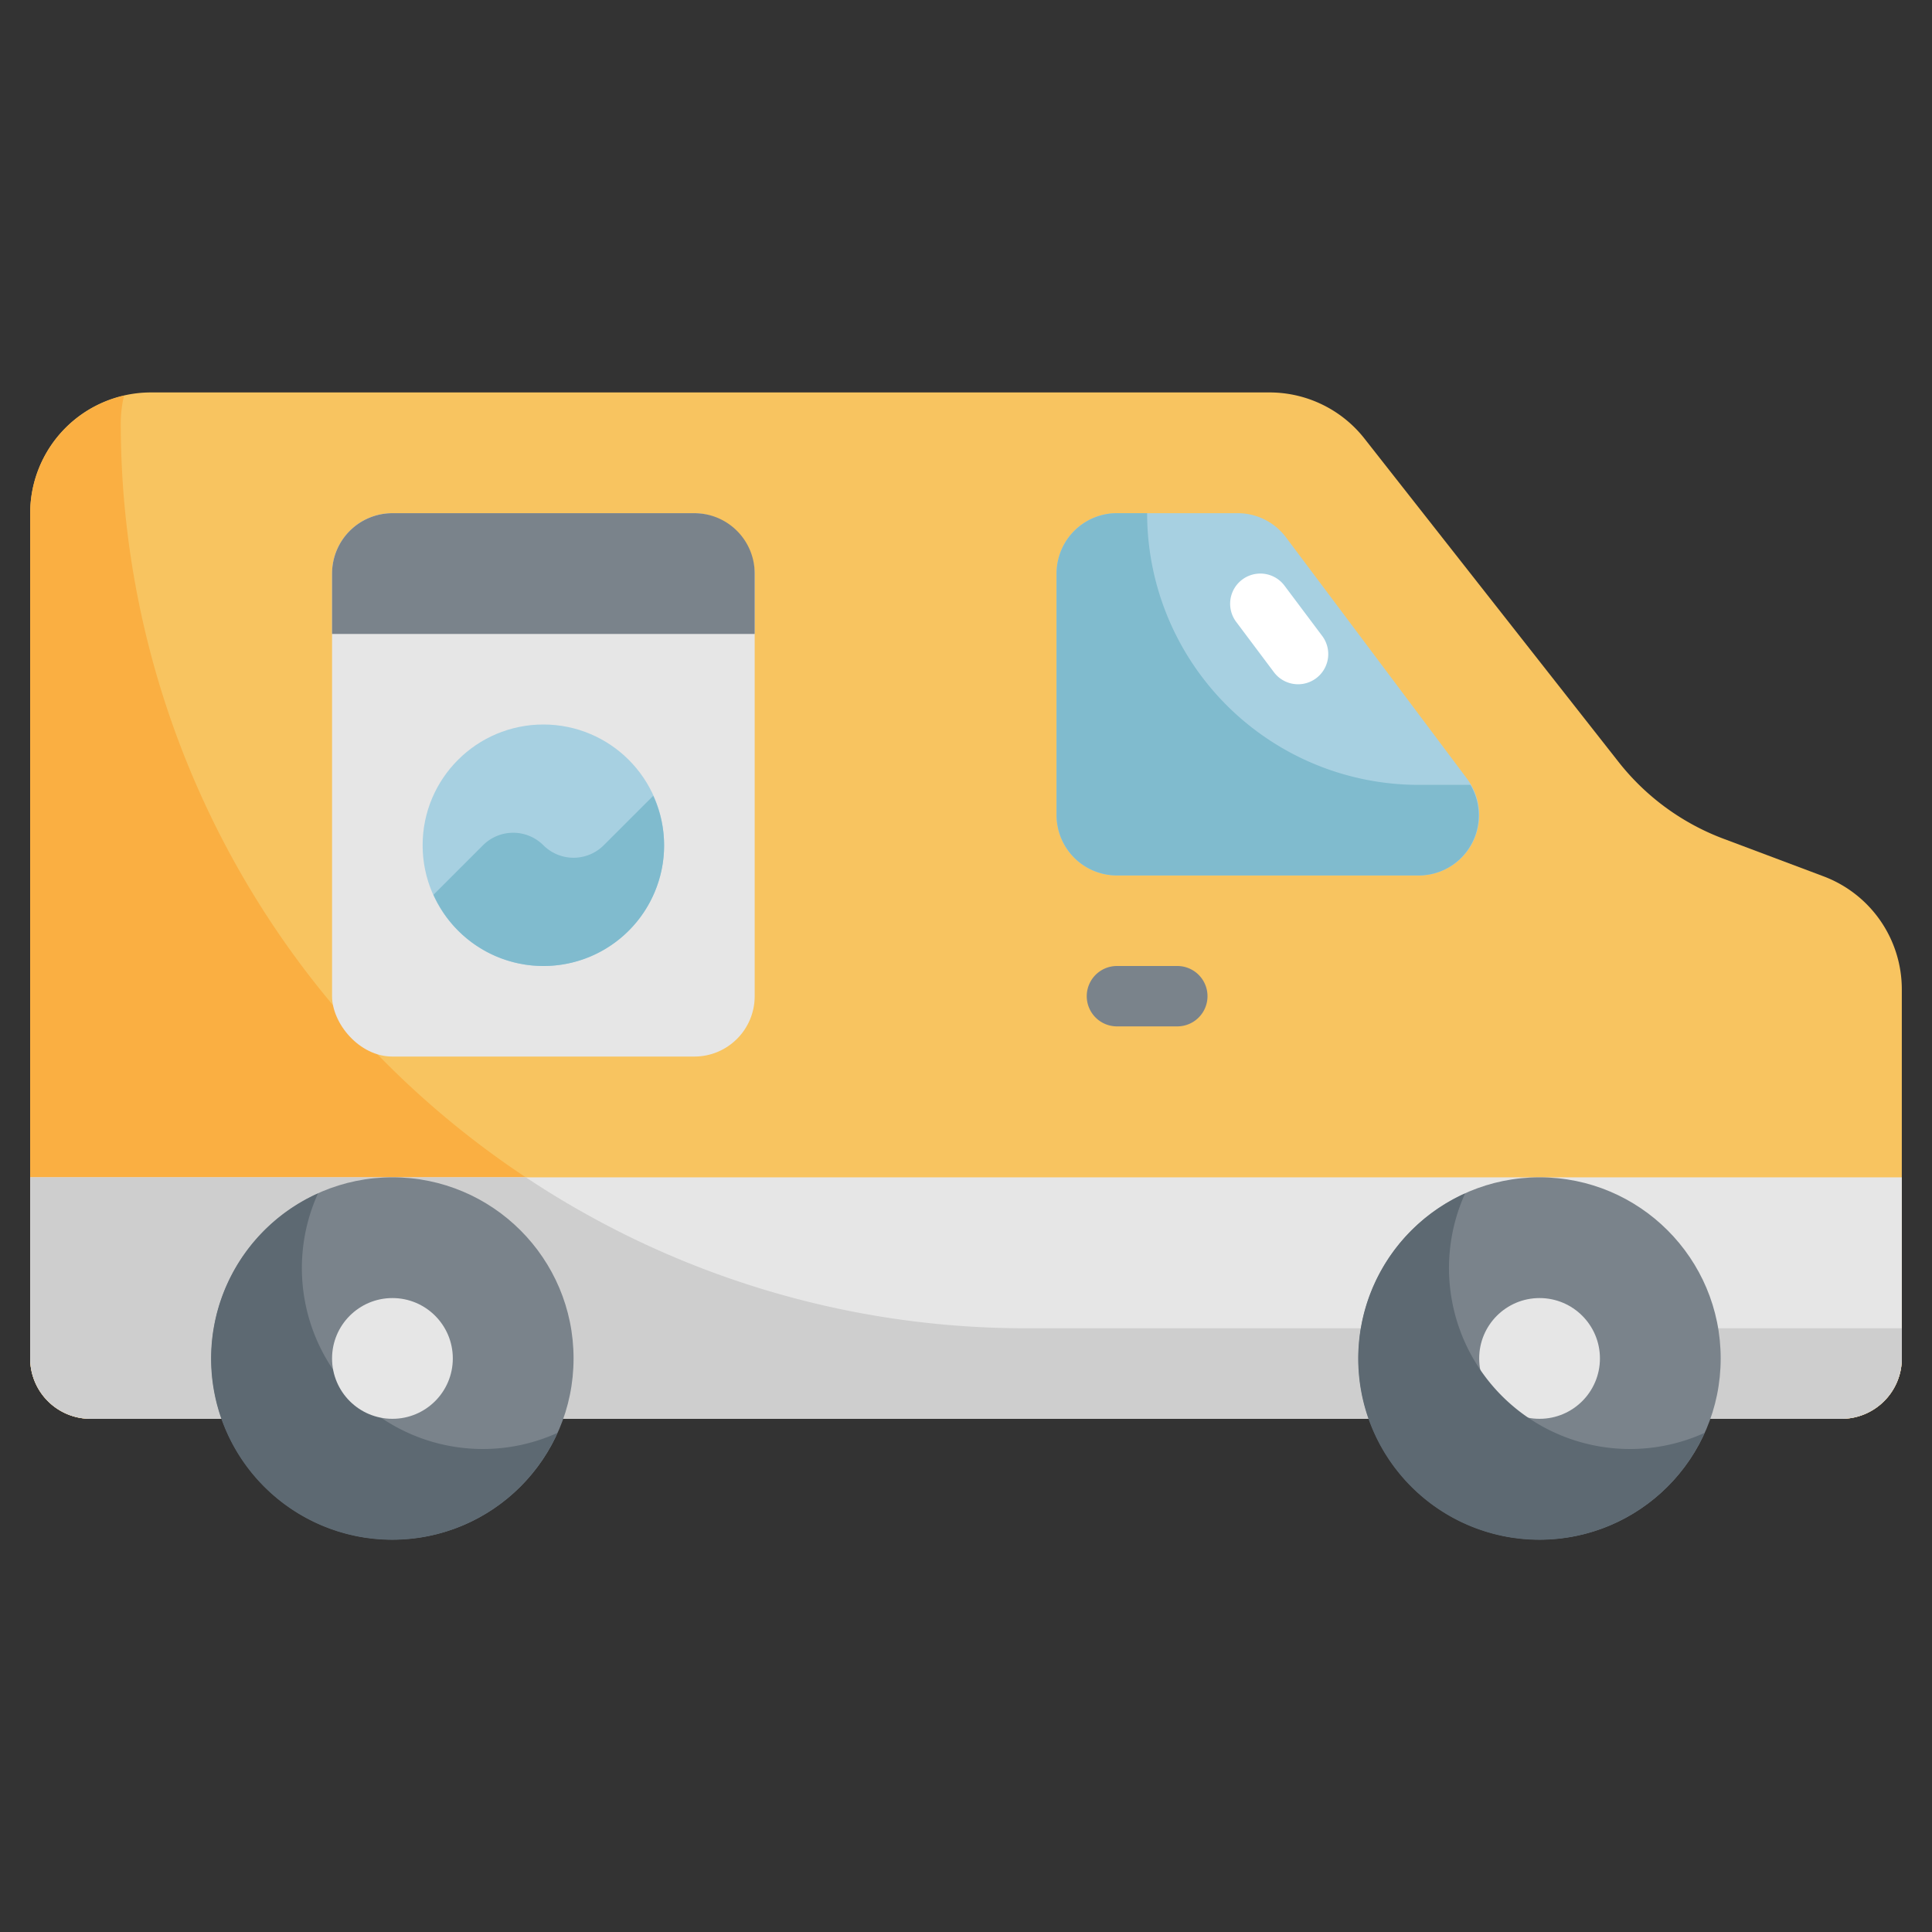<svg xmlns="http://www.w3.org/2000/svg" viewBox="0 0 64 64"><rect x="0" y="0" width="64" height="64" fill="#333333" stroke="none"/><g id="Layer_31" data-name="Layer 31"><path d="M53.616,25.239,45.2,14.529A4,4,0,0,0,42.056,13H5a4,4,0,0,0-4,4V45a2,2,0,0,0,2,2H61a2,2,0,0,0,2-2V32.772a4,4,0,0,0-2.6-3.745L57.1,27.787A8,8,0,0,1,53.616,25.239Z" style="fill:#f8c460"/><path d="M34,44A30,30,0,0,1,4,14H4a3.974,3.974,0,0,1,.108-.892A4,4,0,0,0,1,17V45a2,2,0,0,0,2,2H61a2,2,0,0,0,2-2V44Z" style="fill:#faaf42"/><path d="M47,29H37a2,2,0,0,1-2-2V19a2,2,0,0,1,2-2h4a2,2,0,0,1,1.6.8l6,8A2,2,0,0,1,47,29Z" style="fill:#a7d0e1"/><path d="M47,26a9,9,0,0,1-9-9H37a2,2,0,0,0-2,2v8a2,2,0,0,0,2,2H47a1.989,1.989,0,0,0,1.71-3Z" style="fill:#80bbce"/><path d="M1,39H63a0,0,0,0,1,0,0v6a2,2,0,0,1-2,2H3a2,2,0,0,1-2-2V39A0,0,0,0,1,1,39Z" style="fill:#e6e6e6"/><path d="M17.419,39H1v6a2,2,0,0,0,2,2H61a2,2,0,0,0,2-2V44H34A29.857,29.857,0,0,1,17.419,39Z" style="fill:#cecece"/><rect x="11" y="17" width="14" height="18" rx="2" style="fill:#e6e6e6"/><path d="M13,17H23a2,2,0,0,1,2,2v2a0,0,0,0,1,0,0H11a0,0,0,0,1,0,0V19A2,2,0,0,1,13,17Z" style="fill:#7a838b"/><circle cx="18" cy="28" r="4" style="fill:#a7d0e1"/><path d="M18,28h0a1.415,1.415,0,0,0-2,0l-1.64,1.64a3.993,3.993,0,0,0,7.4-.278,3.948,3.948,0,0,0-.121-3L20,28A1.415,1.415,0,0,1,18,28Z" style="fill:#80bbce"/><circle cx="51" cy="45" r="6" style="fill:#7a838b"/><circle cx="51" cy="45" r="2" style="fill:#e6e6e6"/><circle cx="13" cy="45" r="6" style="fill:#7a838b"/><path d="M16,48a5.993,5.993,0,0,1-5.466-8.466,6,6,0,1,0,7.932,7.932A5.974,5.974,0,0,1,16,48Z" style="fill:#5d6972"/><path d="M54,48a5.993,5.993,0,0,1-5.466-8.466,6,6,0,1,0,7.932,7.932A5.974,5.974,0,0,1,54,48Z" style="fill:#5d6972"/><circle cx="13" cy="45" r="2" style="fill:#e6e6e6"/><path d="M39,32H37a1,1,0,0,0,0,2h2a1,1,0,0,0,0-2Z" style="fill:#7a838b"/><path d="M43,22.667a1,1,0,0,1-.8-.4L40.95,20.6a1,1,0,0,1,1.6-1.2l1.25,1.667a1,1,0,0,1-.8,1.6Z" style="fill:#fff"/></g></svg>